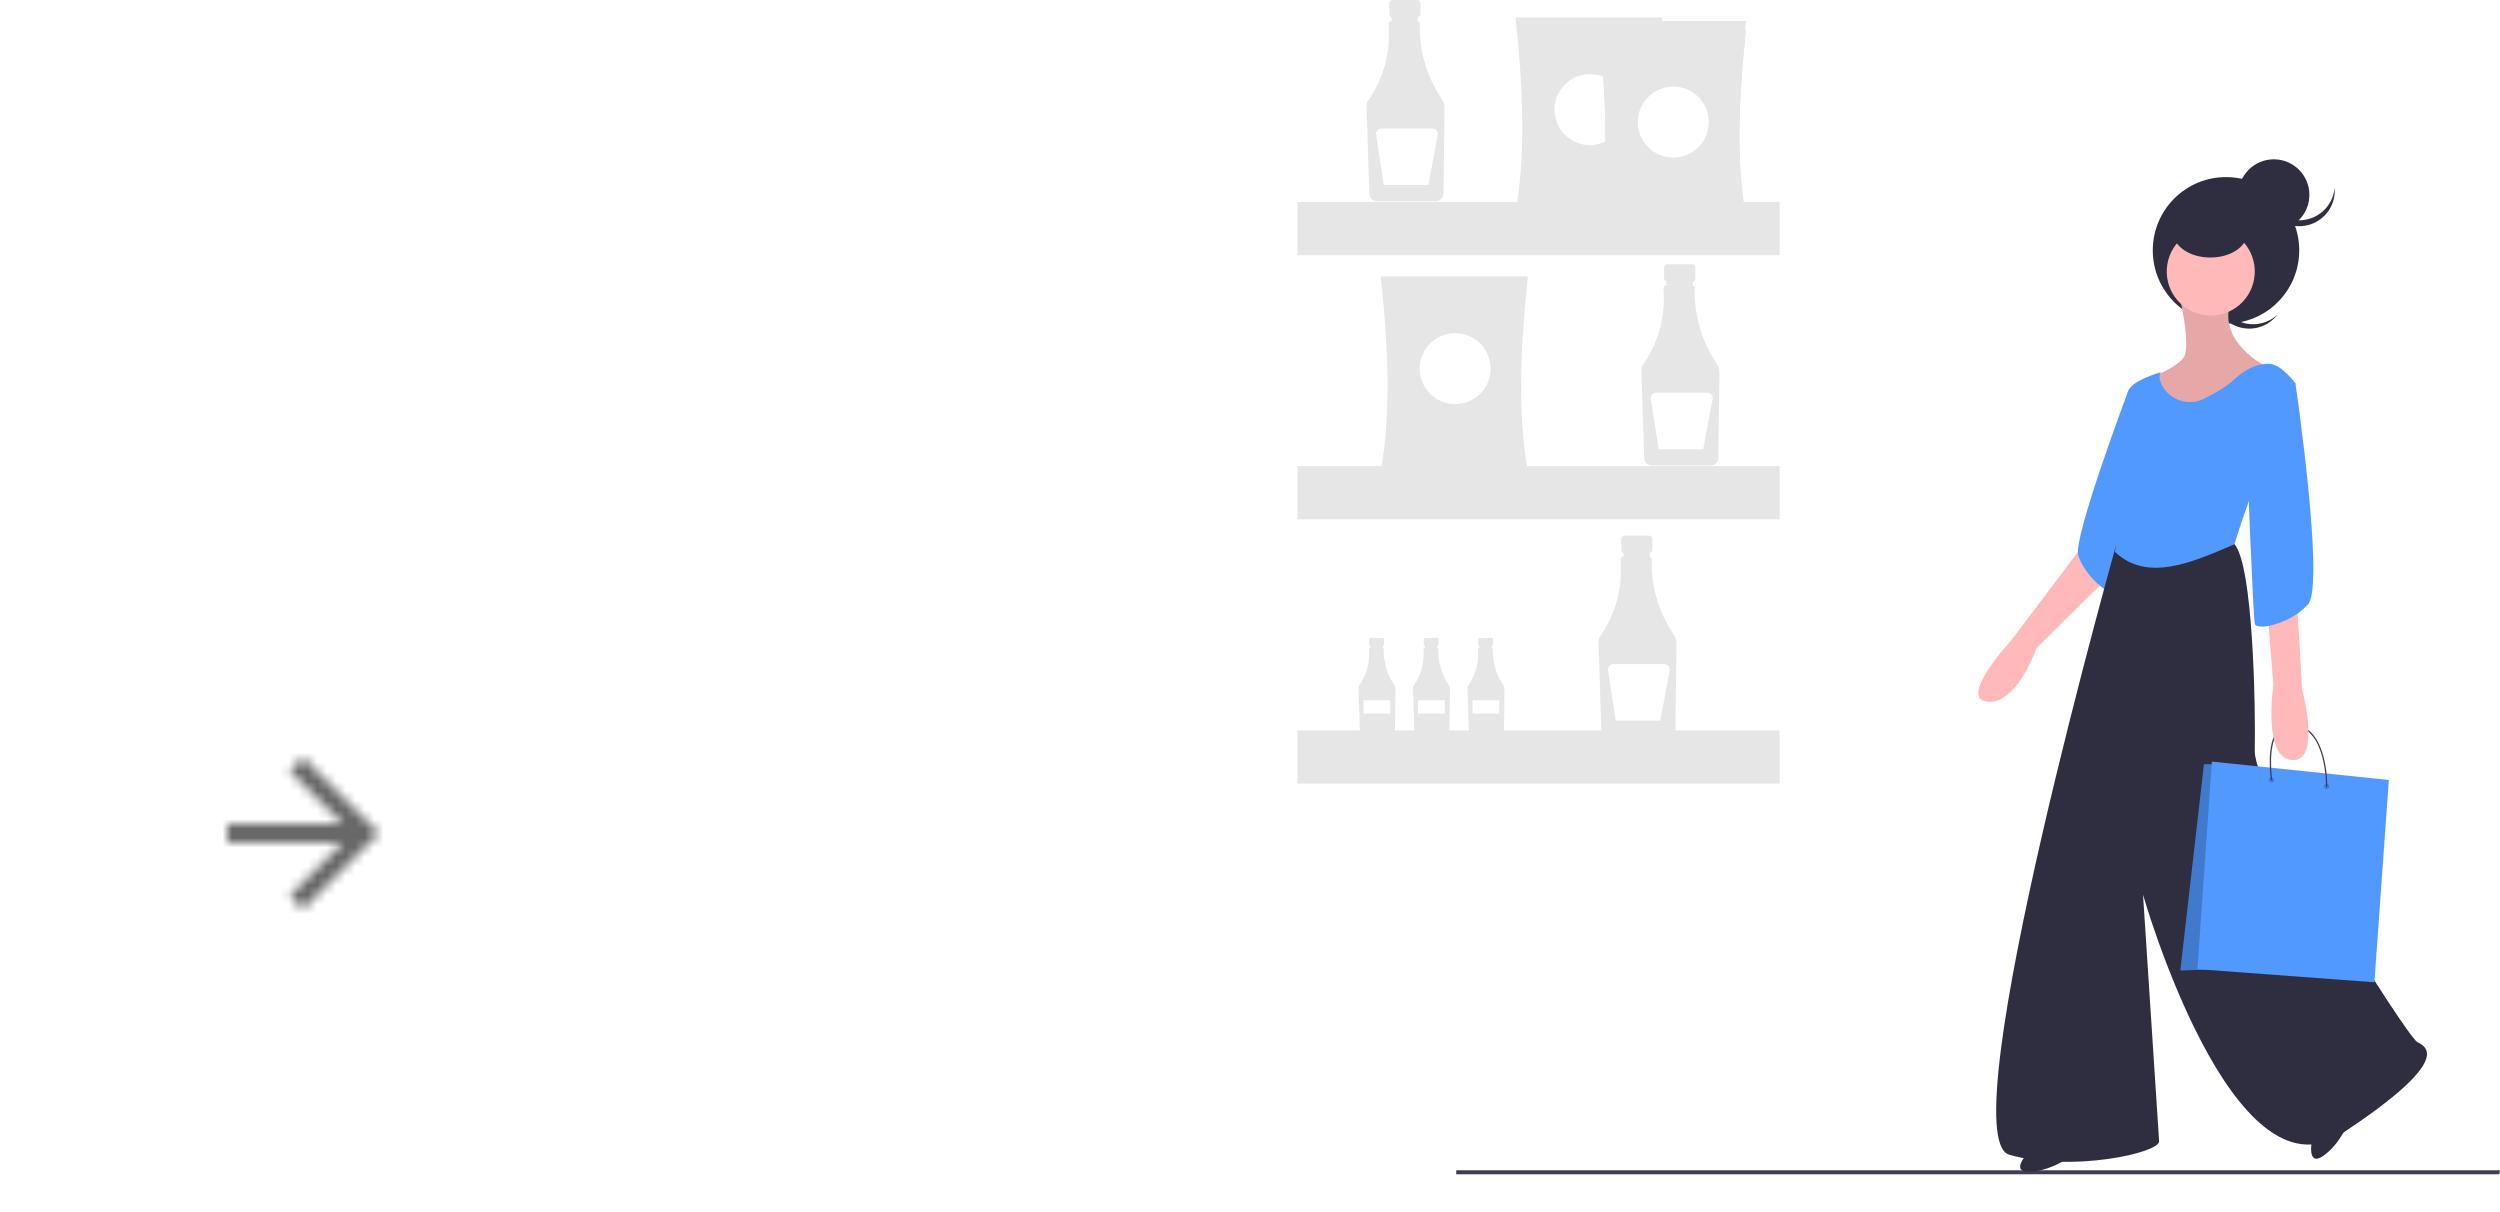 <svg width="264" height="128" viewBox="0 0 264 128" fill="none" xmlns="http://www.w3.org/2000/svg">
<g clip-path="url(#clip0_10602_963)">
<path d="M221.924 53.62L220.583 56.75L212.358 67.659C212.358 67.659 206.726 73.74 209.855 74.098C212.984 74.455 215.04 68.464 215.04 68.464L224.695 58.896L225.768 54.514L221.924 53.62Z" fill="#FFB9B9"/>
<path d="M226.036 40.923L224.74 41.286C224.74 41.286 218.921 56.747 219.457 58.625C219.994 60.503 222.408 62.828 223.48 62.649C224.553 62.47 226.036 40.923 226.036 40.923Z" fill="#5199FF"/>
<path d="M244.144 120.382C244.144 120.382 243.574 123.234 245.285 122.092C246.995 120.951 247.887 118.743 247.887 118.743L244.144 120.382Z" fill="#2F2E41"/>
<path d="M223.89 56.035C223.89 56.035 205.742 120.061 212.179 121.939C218.616 123.816 228.092 121.76 228.003 120.508C227.913 119.256 226.304 94.486 226.304 94.486C226.304 94.486 235.691 127.393 247.314 119.703C258.936 112.013 256.343 110.582 255.27 110.046C254.198 109.509 238.016 84.024 238.105 79.285C238.195 74.545 237.926 59.701 235.96 57.466L223.89 56.035Z" fill="#2F2E41"/>
<path d="M263.924 124H153.779V123.581H264L263.924 124Z" fill="#3F3D56"/>
<path d="M235.418 33.271C234.719 32.639 234.284 31.768 234.198 30.831C234.111 29.893 234.38 28.957 234.951 28.208C234.876 28.279 234.802 28.352 234.731 28.431C234.064 29.17 233.718 30.143 233.768 31.138C233.818 32.132 234.261 33.066 235 33.733C235.738 34.401 236.711 34.748 237.706 34.699C238.7 34.649 239.633 34.206 240.302 33.468C240.372 33.39 240.438 33.309 240.501 33.227C239.814 33.87 238.91 34.232 237.968 34.24C237.027 34.249 236.116 33.903 235.418 33.271Z" fill="#2F2E41"/>
<path d="M235.066 34.171C239.337 34.171 242.799 30.708 242.799 26.436C242.799 22.164 239.337 18.701 235.066 18.701C230.795 18.701 227.333 22.164 227.333 26.436C227.333 30.708 230.795 34.171 235.066 34.171Z" fill="#2F2E41"/>
<path d="M214.235 121.67C214.235 121.67 212.179 123.727 214.235 123.727C216.291 123.727 218.258 122.385 218.258 122.385L214.235 121.67Z" fill="#2F2E41"/>
<path d="M230.148 31.265C230.148 31.265 231.489 36.81 230.506 37.883C229.523 38.956 227.377 39.761 227.377 39.761L227.735 49.776C227.735 49.776 231.847 48.345 232.026 48.166C232.205 47.987 235.87 42.175 235.87 42.175L239.446 38.777C239.446 38.777 233.993 36.184 235.602 31.713C237.211 27.241 230.148 31.265 230.148 31.265Z" fill="#E6A7A7"/>
<path d="M238.045 29.416C238.457 26.881 236.736 24.493 234.201 24.082C231.667 23.67 229.279 25.392 228.868 27.927C228.456 30.462 230.178 32.85 232.712 33.261C235.246 33.673 237.634 31.951 238.045 29.416Z" fill="#FFB9B9"/>
<path d="M235.96 57.466C235.96 57.466 238.016 50.67 238.999 49.776C239.983 48.881 242.397 40.476 242.397 40.476C242.397 40.476 240.877 38.419 239.625 38.419C238.374 38.419 237.211 38.866 235.781 40.207C235.107 40.839 233.879 41.534 232.767 42.093C232.373 42.294 231.942 42.415 231.5 42.448C231.058 42.482 230.615 42.427 230.194 42.286C229.774 42.146 229.386 41.923 229.053 41.631C228.72 41.34 228.448 40.984 228.254 40.586C228.031 40.114 227.958 39.661 228.182 39.313C228.182 39.313 224.874 40.207 224.695 41.459C224.516 42.711 224.695 45.304 224.427 45.841C224.159 46.377 223.354 47.182 223.712 50.58C224.069 53.978 223.338 58.275 223.338 58.275C226.678 61.462 231.305 59.495 235.96 57.466Z" fill="#5199FF"/>
<path d="M233.412 27.196C235.584 27.196 237.345 25.995 237.345 24.514C237.345 23.032 235.584 21.831 233.412 21.831C231.239 21.831 229.478 23.032 229.478 24.514C229.478 25.995 231.239 27.196 233.412 27.196Z" fill="#2F2E41"/>
<path d="M240.117 24.335C242.19 24.335 243.872 22.653 243.872 20.579C243.872 18.505 242.19 16.823 240.117 16.823C238.043 16.823 236.362 18.505 236.362 20.579C236.362 22.653 238.043 24.335 240.117 24.335Z" fill="#2F2E41"/>
<path d="M242.799 23.262C241.857 23.262 240.95 22.908 240.257 22.27C239.564 21.633 239.136 20.758 239.058 19.819C239.049 19.923 239.044 20.027 239.044 20.132C239.044 21.128 239.44 22.083 240.143 22.787C240.847 23.491 241.802 23.887 242.797 23.887C243.793 23.888 244.748 23.493 245.452 22.789C246.156 22.086 246.553 21.131 246.554 20.136V20.132C246.554 20.027 246.548 19.923 246.54 19.819C246.461 20.758 246.033 21.633 245.34 22.27C244.648 22.908 243.74 23.262 242.799 23.262Z" fill="#2F2E41"/>
<path d="M233.992 80.702H232.743L230.247 102.48L238.48 102.203L233.992 80.702Z" fill="#5199FF"/>
<path opacity="0.2" d="M233.992 80.702H232.743L230.247 102.48L238.48 102.203L233.992 80.702Z" fill="black"/>
<path d="M233.576 80.424L232.05 102.341L250.736 103.729L252.261 82.366L233.576 80.424Z" fill="#5199FF"/>
<path opacity="0.2" d="M239.867 82.643C240.021 82.643 240.145 82.519 240.145 82.365C240.145 82.212 240.021 82.087 239.867 82.087C239.713 82.087 239.589 82.212 239.589 82.365C239.589 82.519 239.713 82.643 239.867 82.643Z" fill="black"/>
<path opacity="0.2" d="M245.692 83.337C245.845 83.337 245.97 83.212 245.97 83.058C245.97 82.905 245.845 82.78 245.692 82.78C245.538 82.78 245.414 82.905 245.414 83.058C245.414 83.212 245.538 83.337 245.692 83.337Z" fill="black"/>
<path d="M245.761 83.06H245.623C245.623 83.001 245.721 77.15 242.361 76.611C241.699 76.505 241.158 76.655 240.753 77.056C239.366 78.432 239.94 82.318 239.946 82.356L239.809 82.377C239.784 82.214 239.22 78.382 240.657 76.958C241.095 76.522 241.678 76.359 242.384 76.472C245.861 77.029 245.763 83.001 245.761 83.06Z" fill="#3F3D56"/>
<path d="M242.665 52.815L242.218 57.823L243.112 72.846C243.112 72.846 245.168 80.447 242.039 80.268C238.91 80.089 240.072 72.309 240.072 72.309L238.642 54.872L242.665 52.815Z" fill="#FFB9B9"/>
<path d="M240.072 39.224L242.397 40.475C242.397 40.475 245.526 61.748 243.738 63.804C241.95 65.861 238.284 66.666 238.105 65.861C237.927 65.056 237.301 48.702 237.301 48.702L240.072 39.224Z" fill="#5199FF"/>
<path d="M149.656 0H147.048C146.957 0 146.869 0.036 146.804 0.101C146.739 0.166 146.703 0.254 146.703 0.346V1.49C146.703 1.582 146.739 1.67 146.804 1.735C146.869 1.8 146.957 1.836 147.048 1.836H147.48V3.551H149.223V1.836H149.656C149.747 1.836 149.835 1.8 149.9 1.735C149.965 1.67 150.001 1.582 150.001 1.49V0.346C150.001 0.254 149.965 0.166 149.9 0.101C149.835 0.036 149.747 3.0537e-06 149.656 0Z" fill="#E6E6E6"/>
<path d="M152.267 10.476C150.67 8.139 149.854 5.356 149.935 2.527C149.937 2.461 149.915 2.398 149.875 2.346C149.835 2.295 149.778 2.259 149.715 2.245V1.75H146.961V2.238H146.923C146.886 2.238 146.849 2.245 146.815 2.259C146.781 2.274 146.75 2.294 146.723 2.321C146.697 2.347 146.676 2.378 146.662 2.413C146.648 2.447 146.641 2.484 146.641 2.521C146.641 2.528 146.641 2.534 146.642 2.541C146.859 5.566 146.126 8.278 144.444 10.678C144.347 10.816 144.298 10.982 144.303 11.15L144.604 20.466C144.611 20.674 144.699 20.871 144.848 21.016C144.997 21.161 145.196 21.243 145.404 21.244H151.632C151.842 21.243 152.043 21.159 152.193 21.011C152.342 20.863 152.428 20.663 152.432 20.452L152.548 11.408C152.551 11.076 152.453 10.751 152.267 10.476Z" fill="#E6E6E6"/>
<path d="M151.281 13.57H145.86C145.78 13.57 145.7 13.588 145.627 13.621C145.554 13.655 145.49 13.704 145.437 13.764C145.385 13.825 145.347 13.897 145.325 13.974C145.303 14.051 145.297 14.132 145.31 14.212L146.129 19.538H150.833L151.828 14.23C151.843 14.149 151.84 14.066 151.82 13.987C151.799 13.908 151.761 13.834 151.709 13.771C151.657 13.709 151.592 13.658 151.518 13.623C151.443 13.588 151.363 13.57 151.281 13.57V13.57Z" fill="white"/>
<path d="M178.679 27.906H176.072C175.98 27.906 175.892 27.943 175.827 28.008C175.762 28.072 175.726 28.16 175.726 28.252V29.397C175.726 29.488 175.762 29.576 175.827 29.641C175.892 29.706 175.98 29.742 176.072 29.742H176.504V31.457H178.247V29.742H178.679C178.771 29.742 178.859 29.706 178.923 29.641C178.988 29.576 179.025 29.488 179.025 29.397V28.252C179.025 28.16 178.988 28.072 178.923 28.008C178.859 27.943 178.771 27.906 178.679 27.906Z" fill="#E6E6E6"/>
<path d="M181.291 38.382C179.694 36.045 178.878 33.262 178.959 30.433C178.96 30.368 178.939 30.304 178.899 30.253C178.858 30.201 178.802 30.165 178.738 30.151V29.656H175.984V30.144H175.946C175.909 30.144 175.873 30.151 175.838 30.166C175.804 30.18 175.773 30.201 175.747 30.227C175.721 30.253 175.7 30.285 175.686 30.319C175.671 30.353 175.664 30.39 175.664 30.427C175.664 30.434 175.665 30.441 175.665 30.448C175.882 33.472 175.149 36.184 173.467 38.585C173.371 38.723 173.321 38.888 173.327 39.057L173.628 48.372C173.635 48.58 173.722 48.777 173.871 48.922C174.02 49.067 174.219 49.149 174.427 49.151H180.655C180.865 49.149 181.067 49.065 181.216 48.917C181.365 48.769 181.451 48.569 181.455 48.358L181.571 39.314C181.574 38.982 181.477 38.657 181.291 38.382Z" fill="#E6E6E6"/>
<path d="M180.304 41.476H174.883C174.803 41.476 174.724 41.493 174.651 41.526C174.578 41.56 174.513 41.609 174.461 41.67C174.409 41.731 174.37 41.802 174.348 41.879C174.326 41.957 174.321 42.038 174.333 42.117L175.152 47.443H179.856L180.851 42.135C180.866 42.054 180.864 41.972 180.843 41.893C180.823 41.813 180.785 41.74 180.733 41.677C180.68 41.614 180.615 41.563 180.541 41.528C180.467 41.494 180.386 41.476 180.304 41.476V41.476Z" fill="white"/>
<path d="M145.99 67.356H144.753C144.71 67.356 144.668 67.374 144.637 67.404C144.607 67.435 144.589 67.477 144.589 67.52V68.063C144.589 68.107 144.607 68.149 144.637 68.179C144.668 68.21 144.71 68.227 144.753 68.227H144.958V69.041H145.785V68.227H145.99C146.034 68.227 146.075 68.21 146.106 68.179C146.137 68.149 146.154 68.107 146.154 68.063V67.52C146.154 67.477 146.137 67.435 146.106 67.404C146.075 67.374 146.034 67.356 145.99 67.356Z" fill="#E6E6E6"/>
<path d="M147.229 72.326C146.472 71.217 146.084 69.897 146.123 68.555C146.124 68.524 146.114 68.494 146.094 68.469C146.075 68.445 146.048 68.428 146.018 68.421V68.186H144.712V68.418H144.694C144.676 68.418 144.659 68.421 144.643 68.428C144.627 68.435 144.612 68.445 144.599 68.457C144.587 68.47 144.577 68.484 144.57 68.501C144.564 68.517 144.56 68.534 144.56 68.552C144.56 68.555 144.56 68.559 144.561 68.562C144.681 69.931 144.312 71.299 143.518 72.422C143.472 72.487 143.449 72.566 143.451 72.646L143.594 77.064C143.598 77.163 143.639 77.256 143.71 77.325C143.78 77.394 143.875 77.433 143.973 77.434H146.928C147.027 77.433 147.123 77.393 147.194 77.323C147.265 77.253 147.305 77.158 147.307 77.058L147.362 72.768C147.364 72.61 147.317 72.456 147.229 72.326Z" fill="#E6E6E6"/>
<path d="M146.804 73.95H143.985V75.36H146.804V73.95Z" fill="white"/>
<path d="M151.747 67.356H150.511C150.467 67.356 150.425 67.374 150.395 67.404C150.364 67.435 150.347 67.477 150.347 67.52V68.063C150.347 68.107 150.364 68.149 150.395 68.179C150.425 68.21 150.467 68.227 150.511 68.227H150.716V69.041H151.542V68.227H151.747C151.791 68.227 151.833 68.21 151.863 68.179C151.894 68.149 151.911 68.107 151.911 68.063V67.52C151.911 67.499 151.907 67.478 151.899 67.458C151.891 67.438 151.879 67.42 151.863 67.404C151.848 67.389 151.83 67.377 151.81 67.369C151.79 67.361 151.769 67.356 151.747 67.356Z" fill="#E6E6E6"/>
<path d="M152.986 72.326C152.228 71.217 151.841 69.897 151.88 68.555C151.88 68.524 151.87 68.494 151.851 68.469C151.832 68.445 151.805 68.428 151.775 68.421V68.186H150.469V68.418H150.451C150.433 68.418 150.416 68.421 150.4 68.428C150.383 68.435 150.369 68.445 150.356 68.457C150.344 68.47 150.334 68.484 150.327 68.501C150.32 68.517 150.317 68.534 150.317 68.552C150.317 68.555 150.317 68.559 150.317 68.562C150.438 69.931 150.069 71.299 149.275 72.422C149.229 72.487 149.206 72.566 149.208 72.646L149.351 77.064C149.354 77.163 149.396 77.256 149.466 77.325C149.537 77.394 149.632 77.433 149.73 77.434H152.684C152.784 77.433 152.88 77.393 152.951 77.323C153.021 77.253 153.062 77.158 153.064 77.058L153.119 72.768C153.121 72.61 153.074 72.456 152.986 72.326Z" fill="#E6E6E6"/>
<path d="M152.561 73.95H149.742V75.36H152.561V73.95Z" fill="white"/>
<path d="M157.504 67.356H156.267C156.224 67.356 156.182 67.374 156.152 67.404C156.121 67.435 156.104 67.477 156.104 67.52V68.063C156.104 68.107 156.121 68.149 156.152 68.179C156.182 68.21 156.224 68.227 156.267 68.227H156.472V69.041H157.299V68.227H157.504C157.548 68.227 157.589 68.21 157.62 68.179C157.651 68.149 157.668 68.107 157.668 68.063V67.52C157.668 67.477 157.651 67.435 157.62 67.404C157.589 67.374 157.548 67.356 157.504 67.356Z" fill="#E6E6E6"/>
<path d="M158.743 72.326C157.985 71.217 157.598 69.897 157.637 68.555C157.637 68.524 157.627 68.494 157.608 68.469C157.589 68.445 157.562 68.428 157.532 68.421V68.186H156.226V68.418H156.208C156.19 68.418 156.173 68.421 156.156 68.428C156.14 68.435 156.125 68.445 156.113 68.457C156.101 68.47 156.091 68.484 156.084 68.501C156.077 68.517 156.074 68.534 156.074 68.552C156.074 68.555 156.074 68.559 156.074 68.562C156.195 69.931 155.825 71.299 155.032 72.422C154.986 72.487 154.963 72.566 154.965 72.646L155.108 77.064C155.111 77.163 155.153 77.256 155.223 77.325C155.294 77.394 155.388 77.433 155.487 77.434H158.441C158.541 77.433 158.637 77.393 158.707 77.323C158.778 77.253 158.819 77.158 158.821 77.058L158.876 72.768C158.877 72.61 158.831 72.456 158.743 72.326Z" fill="#E6E6E6"/>
<path d="M158.318 73.95H155.499V75.36H158.318V73.95Z" fill="white"/>
<path d="M174.15 56.562H171.542C171.451 56.562 171.363 56.598 171.298 56.663C171.233 56.728 171.197 56.816 171.197 56.907V58.052C171.197 58.144 171.233 58.231 171.298 58.296C171.363 58.361 171.451 58.398 171.542 58.398H171.974V60.113H173.718V58.398H174.15C174.195 58.398 174.24 58.389 174.282 58.371C174.324 58.354 174.362 58.328 174.394 58.296C174.426 58.264 174.452 58.226 174.469 58.184C174.486 58.142 174.495 58.097 174.495 58.052V56.907C174.495 56.816 174.459 56.728 174.394 56.663C174.329 56.598 174.241 56.562 174.15 56.562Z" fill="#E6E6E6"/>
<path d="M176.761 67.037C175.164 64.7 174.348 61.918 174.429 59.088C174.431 59.023 174.41 58.959 174.369 58.908C174.329 58.856 174.272 58.82 174.209 58.806V58.312H171.455V58.799H171.417C171.38 58.799 171.343 58.807 171.309 58.821C171.275 58.835 171.244 58.856 171.217 58.882C171.191 58.909 171.171 58.94 171.156 58.974C171.142 59.008 171.135 59.045 171.135 59.082C171.135 59.089 171.135 59.096 171.136 59.103C171.353 62.127 170.62 64.84 168.938 67.24C168.841 67.378 168.792 67.544 168.797 67.712L169.098 77.028C169.106 77.235 169.193 77.432 169.342 77.577C169.491 77.722 169.69 77.804 169.898 77.806H176.126C176.336 77.804 176.537 77.72 176.687 77.573C176.836 77.424 176.922 77.224 176.926 77.014L177.042 67.969C177.045 67.637 176.947 67.312 176.761 67.037Z" fill="#E6E6E6"/>
<path d="M175.775 70.131H170.354C170.274 70.131 170.194 70.148 170.121 70.182C170.049 70.215 169.984 70.264 169.932 70.325C169.879 70.386 169.841 70.457 169.819 70.535C169.797 70.612 169.792 70.693 169.804 70.772L170.623 76.098H175.327L176.322 70.79C176.337 70.71 176.334 70.627 176.314 70.548C176.293 70.469 176.256 70.395 176.203 70.332C176.151 70.269 176.086 70.218 176.012 70.184C175.938 70.149 175.857 70.131 175.775 70.131V70.131Z" fill="white"/>
<path d="M175.573 22.444H160.031C161.118 16.568 160.868 9.472 160.031 1.842H175.573C174.758 9.472 174.515 16.568 175.573 22.444Z" fill="#E6E6E6"/>
<path d="M167.896 15.326C169.964 15.326 171.641 13.649 171.641 11.581C171.641 9.512 169.964 7.835 167.896 7.835C165.828 7.835 164.151 9.512 164.151 11.581C164.151 13.649 165.828 15.326 167.896 15.326Z" fill="white"/>
<path d="M161.342 49.788H145.801C146.887 43.912 146.637 36.817 145.801 29.186H161.342C160.528 36.817 160.285 43.912 161.342 49.788Z" fill="#E6E6E6"/>
<path d="M153.665 42.671C155.733 42.671 157.41 40.994 157.41 38.925C157.41 36.857 155.733 35.18 153.665 35.18C151.597 35.18 149.92 36.857 149.92 38.925C149.92 40.994 151.597 42.671 153.665 42.671Z" fill="white"/>
<path d="M184.374 23.755H168.832C169.919 17.879 169.669 10.784 168.832 3.153H184.374C183.559 10.784 183.316 17.879 184.374 23.755Z" fill="#E6E6E6"/>
<path d="M176.697 16.638C178.765 16.638 180.442 14.961 180.442 12.892C180.442 10.823 178.765 9.146 176.697 9.146C174.628 9.146 172.952 10.823 172.952 12.892C172.952 14.961 174.628 16.638 176.697 16.638Z" fill="white"/>
<path d="M184.374 22.819H168.832C169.919 16.943 169.669 9.847 168.832 2.217H184.374C183.559 9.847 183.316 16.943 184.374 22.819Z" fill="#E6E6E6"/>
<path d="M176.697 15.701C178.765 15.701 180.442 14.024 180.442 11.956C180.442 9.887 178.765 8.21 176.697 8.21C174.628 8.21 172.952 9.887 172.952 11.956C172.952 14.024 174.628 15.701 176.697 15.701Z" fill="white"/>
<path d="M184.374 23.755H168.832C169.919 17.879 169.669 10.784 168.832 3.153H184.374C183.559 10.784 183.316 17.879 184.374 23.755Z" fill="#E6E6E6"/>
<path d="M176.697 16.638C178.765 16.638 180.442 14.961 180.442 12.892C180.442 10.823 178.765 9.146 176.697 9.146C174.628 9.146 172.952 10.823 172.952 12.892C172.952 14.961 174.628 16.638 176.697 16.638Z" fill="white"/>
<path d="M187.931 21.32H137V26.939H187.931V21.32Z" fill="#E6E6E6"/>
<path d="M187.931 49.226H137V54.844H187.931V49.226Z" fill="#E6E6E6"/>
<path d="M187.931 77.132H137V82.751H187.931V77.132Z" fill="#E6E6E6"/>
</g>
<g filter="url(#filter0_d_10602_963)">
<rect width="40" height="40" rx="2" transform="matrix(-1 0 0 1 52 68)" fill="white"/>
</g>
<mask id="mask0_10602_963" style="mask-type:alpha" maskUnits="userSpaceOnUse" x="24" y="80" width="16" height="16">
<path d="M24 87H36.17L30.58 81.41L32 80L40 88L32 96L30.59 94.59L36.17 89H24V87Z" fill="black"/>
</mask>
<g mask="url(#mask0_10602_963)">
<rect width="24" height="24" transform="matrix(-1 0 0 1 44 76)" fill="#686868"/>
</g>
<defs>
<filter id="filter0_d_10602_963" x="0" y="64" width="64" height="64" filterUnits="userSpaceOnUse" color-interpolation-filters="sRGB">
<feFlood flood-opacity="0" result="BackgroundImageFix"/>
<feColorMatrix in="SourceAlpha" type="matrix" values="0 0 0 0 0 0 0 0 0 0 0 0 0 0 0 0 0 0 127 0" result="hardAlpha"/>
<feOffset dy="8"/>
<feGaussianBlur stdDeviation="6"/>
<feColorMatrix type="matrix" values="0 0 0 0 0 0 0 0 0 0 0 0 0 0 0 0 0 0 0.1 0"/>
<feBlend mode="normal" in2="BackgroundImageFix" result="effect1_dropShadow_10602_963"/>
<feBlend mode="normal" in="SourceGraphic" in2="effect1_dropShadow_10602_963" result="shape"/>
</filter>
<clipPath id="clip0_10602_963">
<rect width="127" height="124" fill="white" transform="translate(137)"/>
</clipPath>
</defs>
</svg>
